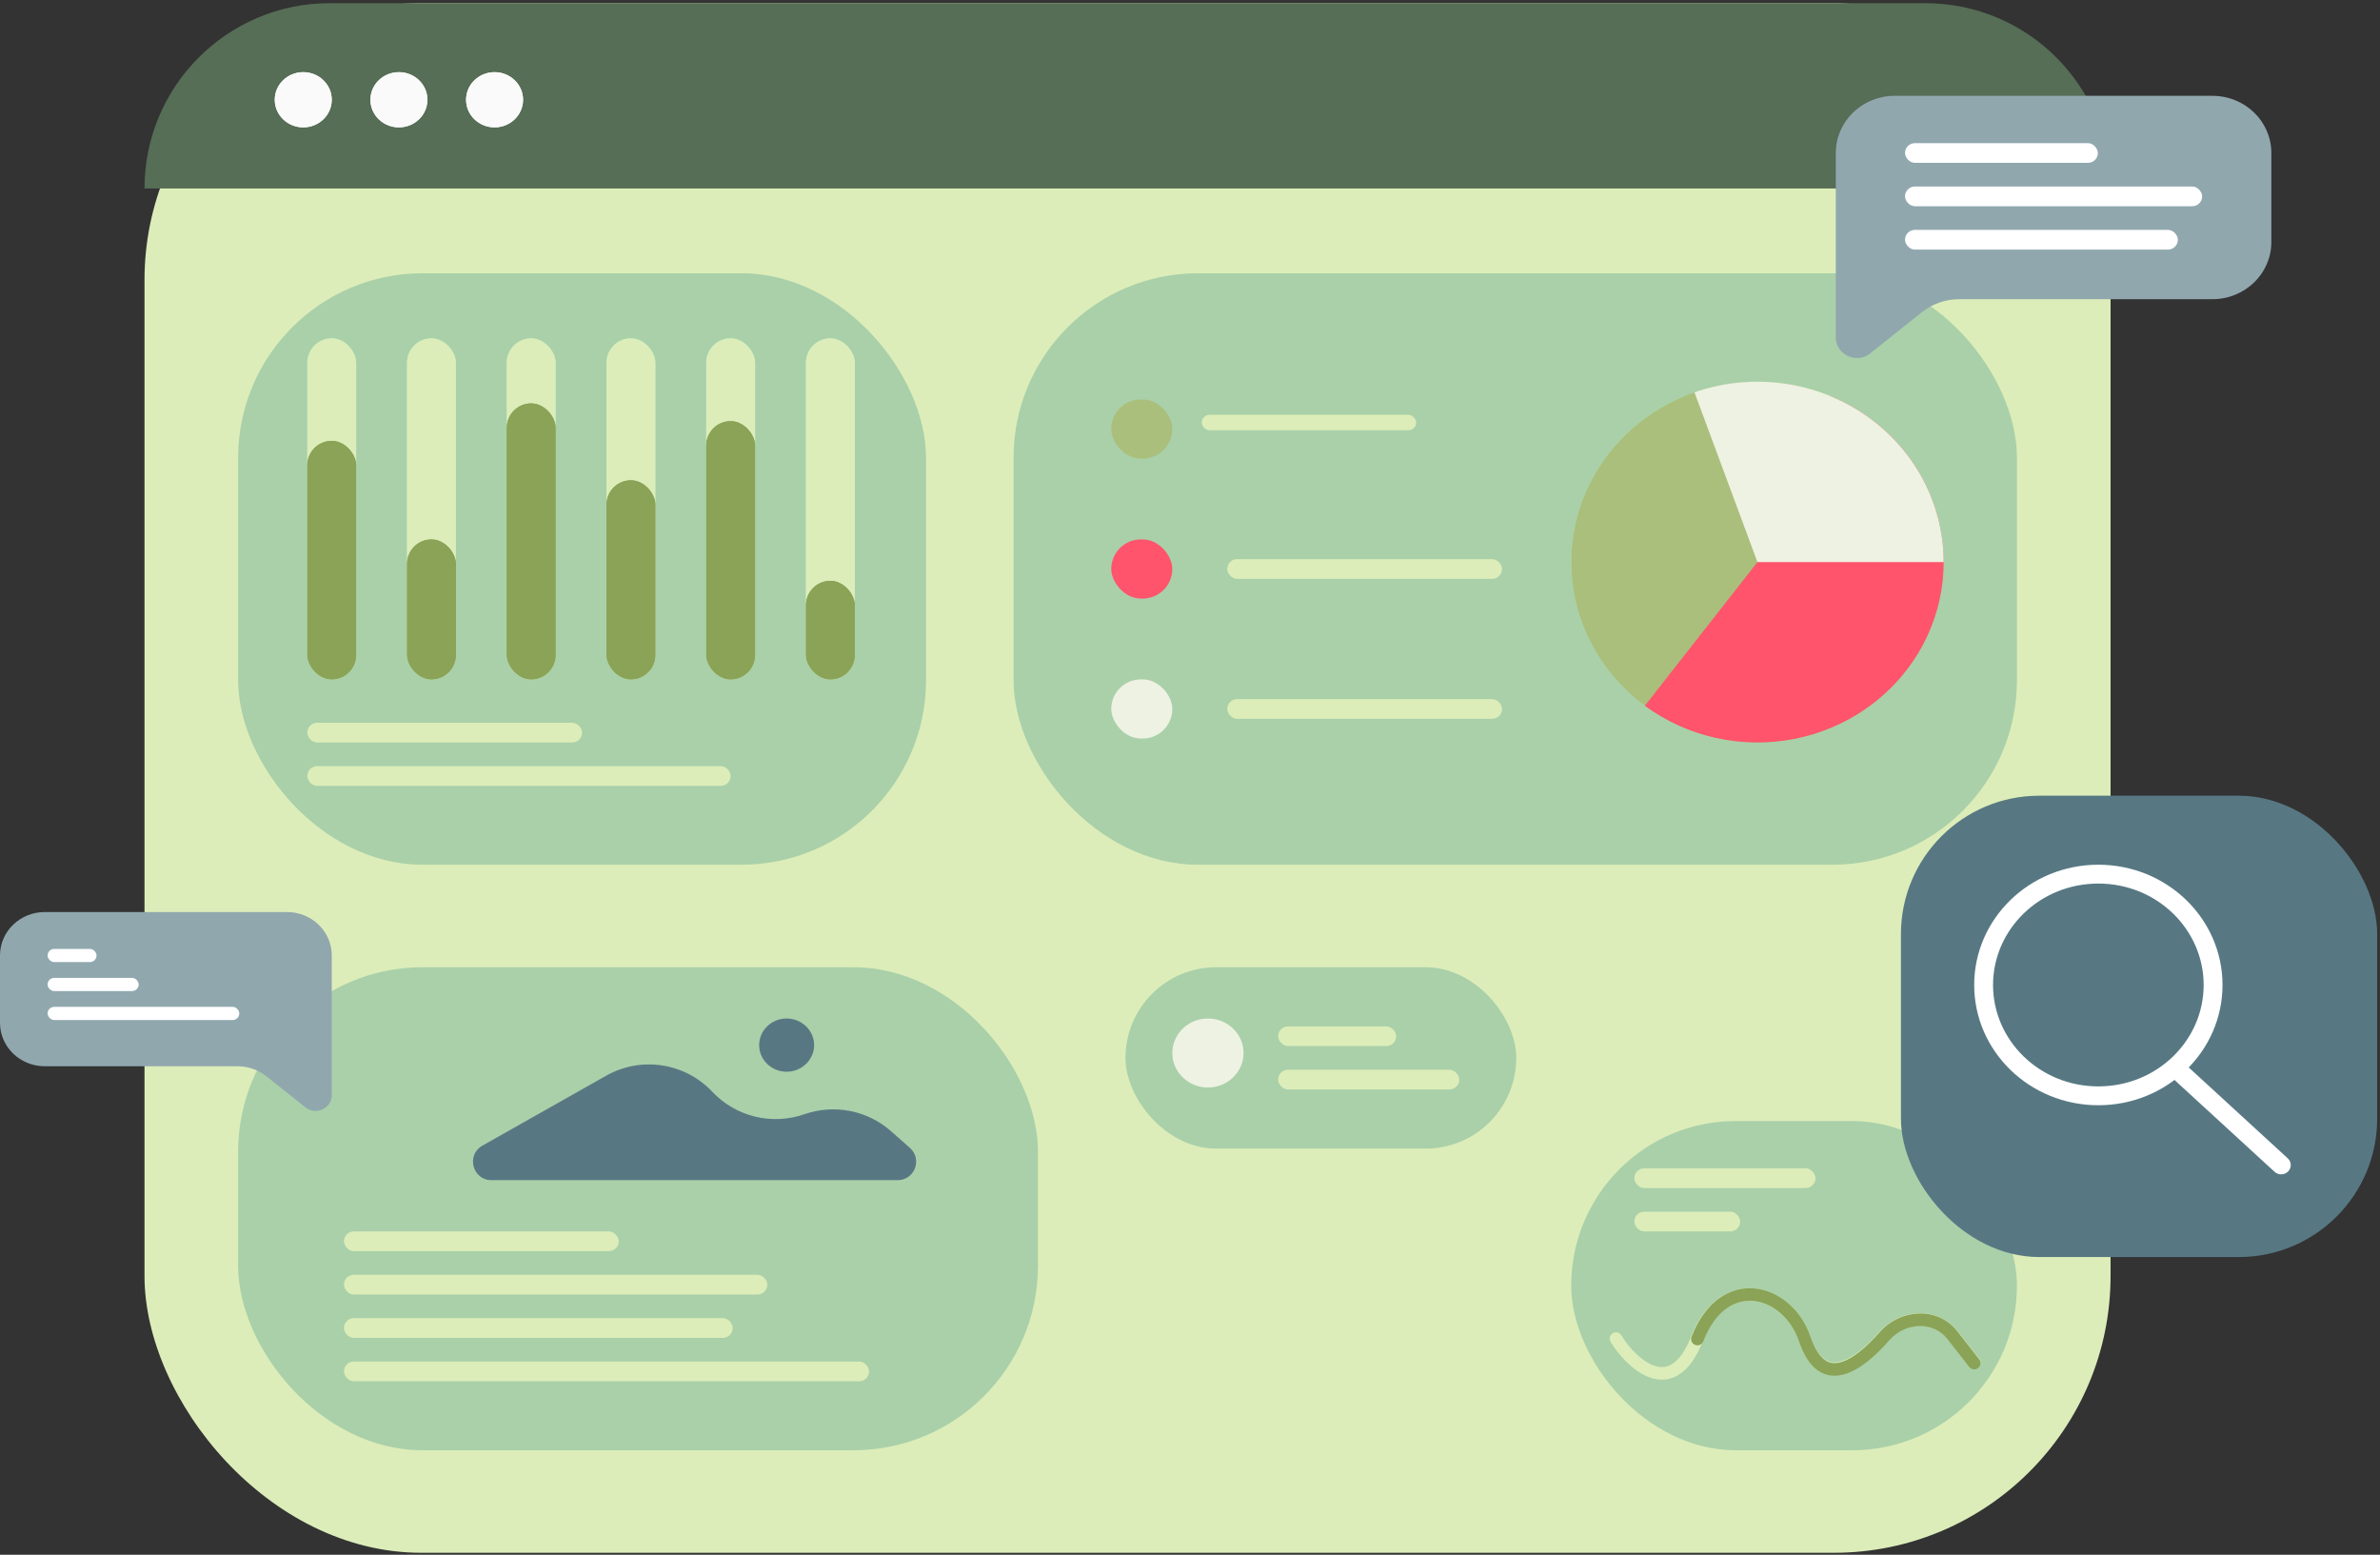 <svg width="516" height="337" viewBox="0 0 516 337" fill="none" xmlns="http://www.w3.org/2000/svg">
<rect x="0" y="0" width="516" height="337" fill="#333333" stroke="none"/>
<rect x="31.329" y="0.685" width="426.255" height="335.885" rx="60" fill="#DCEDB9"/>
<path d="M31.329 40.854C31.329 18.669 49.314 0.685 71.499 0.685H417.415C439.6 0.685 457.585 18.669 457.585 40.854H31.329Z" fill="#566D56"/>
<ellipse cx="65.748" cy="21.624" rx="6.178" ry="5.983" fill="#FAFAFA"/>
<ellipse cx="65.748" cy="21.624" rx="6.178" ry="5.983" fill="#FAFAFA"/>
<ellipse cx="86.487" cy="21.624" rx="6.178" ry="5.983" fill="#FAFAFA"/>
<ellipse cx="86.487" cy="21.624" rx="6.178" ry="5.983" fill="#FAFAFA"/>
<ellipse cx="107.226" cy="21.624" rx="6.178" ry="5.983" fill="#FAFAFA"/>
<ellipse cx="107.226" cy="21.624" rx="6.178" ry="5.983" fill="#FAFAFA"/>
<rect x="219.747" y="59.23" width="217.54" height="128.2" rx="40" fill="#AAD0A9"/>
<ellipse cx="381.026" cy="121.834" rx="40.375" ry="39.101" fill="#A9EEC5"/>
<ellipse cx="381.026" cy="121.834" rx="40.375" ry="39.101" fill="#AABF7C"/>
<path d="M356.613 152.978C361.168 156.326 366.404 158.699 371.977 159.94C377.549 161.181 383.33 161.262 388.937 160.177C394.544 159.092 399.849 156.866 404.501 153.647C409.153 150.427 413.046 146.288 415.922 141.502C418.798 136.716 420.592 131.393 421.184 125.885C421.777 120.378 421.154 114.811 419.358 109.554C417.563 104.297 414.634 99.469 410.767 95.39C406.9 91.311 402.183 88.074 396.927 85.893L381.026 121.834L356.613 152.978Z" fill="#FF546C"/>
<path d="M421.401 121.834C421.401 115.562 419.843 109.381 416.858 103.814C413.874 98.248 409.55 93.458 404.252 89.85C398.954 86.242 392.837 83.921 386.418 83.083C379.999 82.246 373.467 82.916 367.371 85.037L381.026 121.834H421.401Z" fill="#EEF2E2"/>
<rect x="240.927" y="86.579" width="13.238" height="12.82" rx="6.41" fill="#AABF7C"/>
<rect x="260.553" y="89.914" width="46.484" height="3.335" rx="1.667" fill="#DCEDB9"/>
<rect x="240.927" y="116.92" width="13.238" height="12.82" rx="6.41" fill="#FF546C"/>
<rect x="266.079" y="121.193" width="59.57" height="4.273" rx="2.137" fill="#DCEDB9"/>
<rect x="240.927" y="147.26" width="13.238" height="12.82" rx="6.41" fill="#EEF2E2"/>
<rect x="266.079" y="151.534" width="59.57" height="4.273" rx="2.137" fill="#DCEDB9"/>
<rect x="51.627" y="59.23" width="149.145" height="128.2" rx="40" fill="#AAD0A9"/>
<rect x="66.63" y="73.332" width="10.59" height="73.929" rx="5.295" fill="#A9EEC5"/>
<rect x="66.63" y="73.332" width="10.59" height="73.929" rx="5.295" fill="#DCEDB9"/>
<rect x="66.63" y="95.553" width="10.59" height="51.707" rx="5.295" fill="#8AA357"/>
<rect x="66.63" y="95.553" width="10.59" height="51.707" rx="5.295" fill="#8AA357"/>
<rect x="88.252" y="73.332" width="10.59" height="73.929" rx="5.295" fill="#A9EEC5"/>
<rect x="88.252" y="73.332" width="10.59" height="73.929" rx="5.295" fill="#DCEDB9"/>
<rect x="88.252" y="116.92" width="10.59" height="30.341" rx="5.295" fill="#8AA357"/>
<rect x="88.252" y="116.92" width="10.59" height="30.341" rx="5.295" fill="#8AA357"/>
<rect x="109.873" y="73.332" width="10.59" height="73.929" rx="5.295" fill="#A9EEC5"/>
<rect x="109.873" y="73.332" width="10.59" height="73.929" rx="5.295" fill="#DCEDB9"/>
<rect x="109.873" y="87.434" width="10.59" height="59.827" rx="5.295" fill="#8AA357"/>
<rect x="109.873" y="87.434" width="10.59" height="59.827" rx="5.295" fill="#8AA357"/>
<rect x="131.495" y="73.332" width="10.59" height="73.929" rx="5.295" fill="#A9EEC5"/>
<rect x="131.495" y="73.332" width="10.59" height="73.929" rx="5.295" fill="#DCEDB9"/>
<rect x="131.495" y="104.1" width="10.59" height="43.161" rx="5.295" fill="#8AA357"/>
<rect x="131.495" y="104.1" width="10.59" height="43.161" rx="5.295" fill="#8AA357"/>
<rect x="153.117" y="73.332" width="10.59" height="73.929" rx="5.295" fill="#A9EEC5"/>
<rect x="153.117" y="73.332" width="10.59" height="73.929" rx="5.295" fill="#DCEDB9"/>
<rect x="153.117" y="91.28" width="10.59" height="55.981" rx="5.295" fill="#8AA357"/>
<rect x="153.117" y="91.28" width="10.59" height="55.981" rx="5.295" fill="#8AA357"/>
<rect x="174.738" y="73.332" width="10.59" height="73.929" rx="5.295" fill="#A9EEC5"/>
<rect x="174.738" y="73.332" width="10.59" height="73.929" rx="5.295" fill="#DCEDB9"/>
<rect x="174.738" y="125.894" width="10.59" height="21.367" rx="5.295" fill="#8AA357"/>
<rect x="174.738" y="125.894" width="10.59" height="21.367" rx="5.295" fill="#8AA357"/>
<rect x="66.63" y="156.662" width="59.57" height="4.273" rx="2.137" fill="#DCEDB9"/>
<rect x="66.63" y="166.063" width="91.782" height="4.273" rx="2.137" fill="#DCEDB9"/>
<rect x="51.627" y="209.651" width="173.414" height="104.697" rx="40" fill="#AAD0A9"/>
<path d="M131.42 233.161L104.586 248.321C101.006 250.343 102.441 255.803 106.553 255.803H194.623C198.306 255.803 200.032 251.247 197.273 248.807L193.195 245.201C188.064 240.664 180.864 239.258 174.397 241.513C167.37 243.963 159.538 242.061 154.433 236.646C148.477 230.329 138.979 228.891 131.42 233.161Z" fill="#577883"/>
<ellipse cx="170.547" cy="226.531" rx="5.957" ry="5.769" fill="#577883"/>
<rect x="74.573" y="266.914" width="59.57" height="4.273" rx="2.137" fill="#DCEDB9"/>
<rect x="74.573" y="276.315" width="91.782" height="4.273" rx="2.137" fill="#DCEDB9"/>
<rect x="74.573" y="285.717" width="84.28" height="4.273" rx="2.137" fill="#DCEDB9"/>
<rect x="74.573" y="295.118" width="113.845" height="4.273" rx="2.137" fill="#DCEDB9"/>
<rect x="244.016" y="209.651" width="84.722" height="39.315" rx="19.657" fill="#AAD0A9"/>
<ellipse cx="261.887" cy="228.24" rx="7.722" ry="7.478" fill="#EEF2E2"/>
<rect x="277.11" y="222.471" width="25.593" height="4.273" rx="2.137" fill="#DCEDB9"/>
<rect x="277.11" y="231.873" width="39.272" height="4.273" rx="2.137" fill="#DCEDB9"/>
<rect x="340.651" y="242.983" width="96.635" height="71.365" rx="35.682" fill="#AAD0A9"/>
<path fill-rule="evenodd" clip-rule="evenodd" d="M380.21 281.998C376.314 281.593 371.899 283.765 369.203 290.644C367.742 294.374 365.962 296.77 363.902 298.021C361.779 299.311 359.568 299.26 357.589 298.536C355.655 297.829 353.907 296.475 352.499 295.064C351.08 293.642 349.925 292.081 349.189 290.843C348.804 290.196 349.017 289.361 349.663 288.976C350.31 288.592 351.145 288.804 351.53 289.45C352.156 290.504 353.175 291.885 354.427 293.14C355.689 294.404 357.108 295.46 358.524 295.978C359.894 296.479 361.213 296.468 362.488 295.693C363.827 294.88 365.312 293.109 366.667 289.65C369.694 281.925 375.089 278.727 380.492 279.289C385.749 279.835 390.539 283.915 392.522 289.705C393.441 292.386 394.522 293.859 395.559 294.601C396.54 295.303 397.628 295.453 398.884 295.147C400.188 294.829 401.64 294.02 403.163 292.833C404.673 291.655 406.177 290.166 407.584 288.587C411.93 283.708 420.025 283.026 424.299 288.415L429.088 294.455C429.555 295.044 429.456 295.901 428.867 296.368C428.278 296.835 427.421 296.737 426.954 296.147L422.164 290.108C419.147 286.303 413.07 286.524 409.618 290.399C408.145 292.051 406.521 293.669 404.838 294.981C403.168 296.283 401.362 297.347 399.528 297.794C397.644 298.252 395.711 298.058 393.974 296.816C392.292 295.614 390.957 293.543 389.945 290.588C388.25 285.64 384.251 282.418 380.21 281.998Z" fill="#DCEDB9"/>
<path fill-rule="evenodd" clip-rule="evenodd" d="M380.267 281.998C376.388 281.591 371.976 283.777 369.28 290.739C369.008 291.44 368.219 291.789 367.518 291.517C366.816 291.245 366.468 290.456 366.739 289.755C369.758 281.96 375.144 278.721 380.552 279.289C385.812 279.842 390.592 283.97 392.569 289.81C393.488 292.523 394.57 294.014 395.606 294.763C396.585 295.472 397.666 295.622 398.915 295.314C400.216 294.994 401.665 294.177 403.187 292.977C404.695 291.787 406.197 290.282 407.603 288.686C411.944 283.756 420.04 283.065 424.309 288.512L429.093 294.615C429.557 295.207 429.453 296.063 428.861 296.527C428.269 296.991 427.413 296.887 426.949 296.295L422.165 290.193C419.153 286.35 413.095 286.571 409.647 290.486C408.177 292.156 406.555 293.79 404.874 295.116C403.206 296.431 401.402 297.507 399.567 297.959C397.681 298.424 395.746 298.227 394.009 296.97C392.33 295.756 390.999 293.665 389.989 290.684C388.293 285.673 384.295 282.422 380.267 281.998Z" fill="#8AA357"/>
<rect x="354.331" y="253.239" width="39.272" height="4.273" rx="2.137" fill="#DCEDB9"/>
<rect x="354.331" y="262.641" width="22.945" height="4.273" rx="2.137" fill="#DCEDB9"/>
<path d="M398.015 33.151C398.015 26.313 403.728 20.77 410.776 20.77H479.684C486.731 20.77 492.444 26.313 492.444 33.151V52.465C492.444 59.303 486.731 64.846 479.684 64.846H424.788C421.834 64.846 418.971 65.841 416.688 67.66L405.927 76.237C403.048 79.12 398.015 77.143 398.015 73.128V33.151Z" fill="#90A7AE"/>
<rect x="413.018" y="31.026" width="41.813" height="4.273" rx="2.137" fill="white"/>
<rect x="413.018" y="40.427" width="64.424" height="4.273" rx="2.137" fill="white"/>
<rect x="413.018" y="49.828" width="59.158" height="4.273" rx="2.137" fill="white"/>
<path d="M71.925 207.076C71.925 201.89 67.573 197.686 62.206 197.686H9.72C4.352 197.686 7.62939e-06 201.89 7.62939e-06 207.076V221.725C7.62939e-06 226.911 4.352 231.116 9.72 231.116H51.533C53.783 231.116 55.964 231.87 57.702 233.25L65.899 239.755C68.092 241.942 71.925 240.442 71.925 237.397V207.076Z" fill="#90A7AE"/>
<rect x="10.317" y="205.679" width="10.612" height="2.855" rx="1.427" fill="white"/>
<rect x="10.317" y="211.96" width="19.75" height="2.855" rx="1.427" fill="white"/>
<rect x="10.317" y="218.24" width="41.563" height="2.855" rx="1.427" fill="white"/>
<rect x="412.135" y="172.473" width="103.254" height="99.996" rx="30" fill="#577883"/>
<path fill-rule="evenodd" clip-rule="evenodd" d="M454.937 235.479C467.671 235.479 477.768 225.515 477.768 213.497C477.768 201.48 467.671 191.516 454.937 191.516C442.204 191.516 432.106 201.48 432.106 213.497C432.106 225.515 442.204 235.479 454.937 235.479ZM454.937 239.565C469.803 239.565 481.854 227.894 481.854 213.497C481.854 199.101 469.803 187.43 454.937 187.43C440.071 187.43 428.02 199.101 428.02 213.497C428.02 227.894 440.071 239.565 454.937 239.565Z" fill="white"/>
<path fill-rule="evenodd" clip-rule="evenodd" d="M470.928 230.839C471.717 230.033 473.03 229.997 473.862 230.76L496.002 251.074C496.834 251.837 496.868 253.109 496.079 253.915C495.29 254.722 493.977 254.758 493.145 253.995L471.004 233.681C470.173 232.918 470.138 231.646 470.928 230.839Z" fill="white"/>
</svg>
